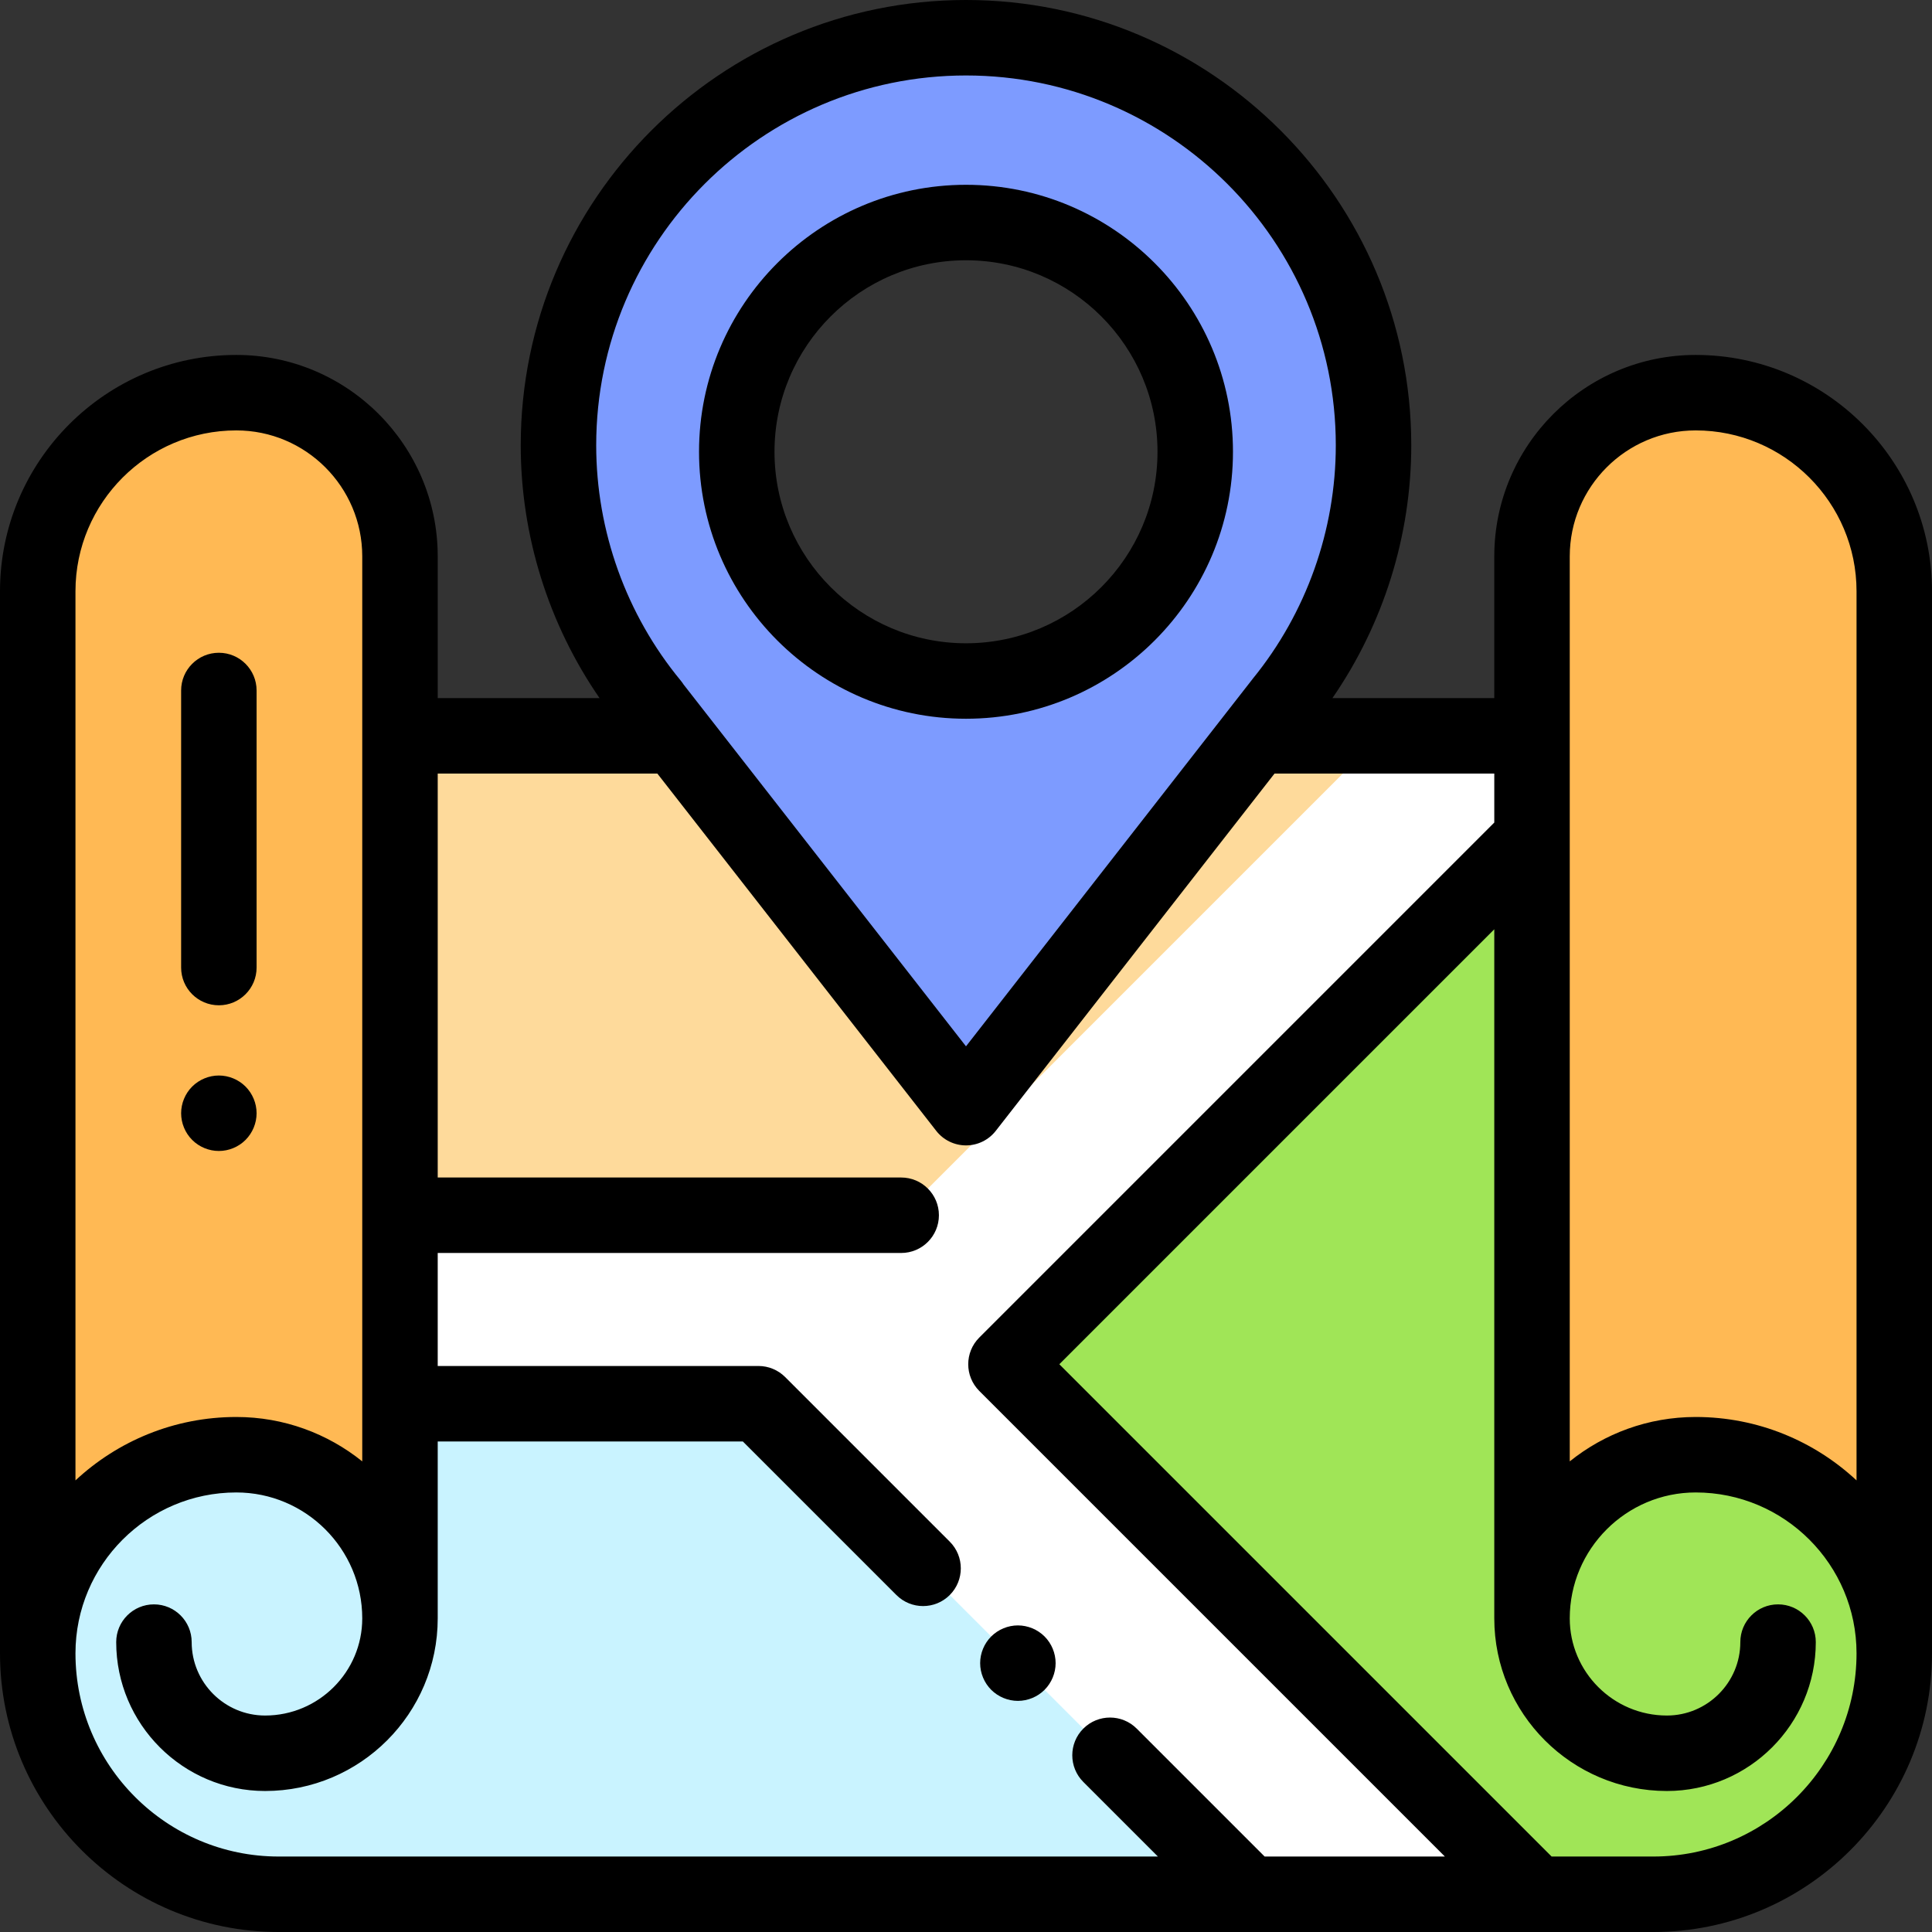 <?xml version="1.0" encoding="iso-8859-1"?>
<!-- Generator: Adobe Illustrator 19.0.0, SVG Export Plug-In . SVG Version: 6.00 Build 0)  -->
<svg version="1.1" id="Capa_1" xmlns="http://www.w3.org/2000/svg" xmlns:xlink="http://www.w3.org/1999/xlink" x="0px" y="0px"
	 viewBox="0 0 512 512" style="enable-background:new 0 0 512 512;" xml:space="preserve">
<rect x="0" y="0" width="512" height="512" fill="#333333" stroke="none"/>
<path style="fill:#FFFFFF;" d="M449.373,385.515c-23.954,0-43.373,19.419-43.373,43.372c0,2.146,0.2,4.244,0.563,6.286H406v-6.286
	V195H106v233.887v6.286h-0.562c0.363-2.042,0.562-4.14,0.562-6.286c0-23.954-19.418-43.372-43.373-43.372
	C33.562,385.515,10,409.077,10,438.143C10,473.41,38.59,502,73.858,502h13.408h337.47h13.408C473.411,502,502,473.41,502,438.143
	C502,409.077,478.438,385.515,449.373,385.515z"/>
<polygon style="fill:#FEDA9B;" points="365.875,195 106,195 106,322.053 238.823,322.053 "/>
<path style="fill:#C9F3FF;" d="M106,435.174h-0.562c0.363-2.042,0.562-4.14,0.562-6.286c0-23.954-19.418-43.372-43.373-43.372
	C33.562,385.515,10,409.077,10,438.143C10,473.41,38.59,502,73.858,502h13.408h243.196c-0.318-0.666-0.524-1.063-0.524-1.063
	L201,372h-95v56.887V435.174z"/>
<path style="fill:#A0E557;" d="M404.063,224.064L266.589,361.538l139.399,139.399l2.037,1.063h16.71h13.408
	C473.411,502,502,473.41,502,438.143c0-29.065-23.562-52.628-52.627-52.628c-23.954,0-43.373,19.419-43.373,43.372
	c0,2.146,0.2,4.244,0.563,6.286H406v-6.286V224.971L404.063,224.064z"/>
<g>
	<path style="fill:#FFB954;" d="M449.373,104.063c-23.954,0-43.373,19.418-43.373,43.372v281.452
		c0-23.954,19.418-43.372,43.373-43.372c29.065,0,52.627,23.562,52.627,52.628V156.691C502,127.625,478.438,104.063,449.373,104.063
		z"/>
	<path style="fill:#FFB954;" d="M62.627,104.063c23.954,0,43.373,19.418,43.373,43.372v281.452
		c0-23.954-19.418-43.372-43.373-43.372C33.562,385.515,10,409.077,10,438.143V156.691C10,127.625,33.562,104.063,62.627,104.063z"
		/>
</g>
<path style="fill:#7D9BFF;" d="M364,118c0-59.647-48.353-108-108-108S148,58.354,148,118c0,26.116,9.271,50.067,24.699,68.742
	h-0.063L256,293.543l83.763-107.363h-0.008C354.909,167.587,364,143.857,364,118z M256,180.474c-33.551,0-60.75-27.199-60.75-60.75
	s27.199-60.75,60.75-60.75s60.75,27.199,60.75,60.75S289.551,180.474,256,180.474z"/>
<path d="M449.373,94.063c-29.43,0-53.372,23.943-53.372,53.373V185H353.11c13.517-19.603,20.89-43.054,20.89-67
	C374,52.935,321.065,0,256,0S138,52.935,138,118c0,23.968,7.367,47.396,20.884,67H116v-37.565c0-29.43-23.942-53.373-53.372-53.373
	C28.095,94.063,0,122.158,0,156.69v281.453C0,478.868,33.132,512,73.857,512h364.285C478.868,512,512,478.868,512,438.143V156.69
	C512.001,122.158,483.906,94.063,449.373,94.063z M416.001,147.436c0-18.402,14.971-33.373,33.372-33.373
	c23.505,0,42.628,19.123,42.628,42.627v235.629c-11.188-10.415-26.173-16.804-42.628-16.804c-12.621,0-24.225,4.413-33.372,11.764
	V147.436z M256,20c54.037,0,98,43.962,98,98c0,22.489-7.812,44.458-21.997,61.862c-0.119,0.147-0.234,0.297-0.345,0.449
	l-75.66,96.977l-74.842-95.883c-0.225-0.356-0.475-0.701-0.748-1.032C165.958,162.882,158,140.731,158,118
	C158,63.963,201.963,20,256,20z M62.628,114.063c18.401,0,33.372,14.971,33.372,33.373V387.28
	c-9.147-7.351-20.751-11.764-33.372-11.764c-16.455,0-31.439,6.389-42.628,16.804V156.69C20,133.186,39.123,114.063,62.628,114.063z
	 M20,438.143c0-23.505,19.123-42.628,42.628-42.628c18.401,0,33.372,14.971,33.372,33.373c0,14.196-11.549,25.745-25.745,25.745
	c-10.729,0-19.459-8.729-19.459-19.459c0-5.523-4.478-10-10-10s-10,4.477-10,10c0,21.758,17.701,39.459,39.459,39.459
	c25.224,0,45.745-20.521,45.745-45.745V382h80.857l40.697,40.697c1.953,1.952,4.512,2.929,7.071,2.929s5.118-0.977,7.071-2.929
	c3.905-3.905,3.905-10.237,0-14.143l-43.626-43.626c-1.875-1.874-4.418-2.928-7.07-2.928h-85v-29.948h122.822
	c5.522,0,10-4.477,10-10s-4.478-10-10-10H116V205h58.202l73.915,94.695c1.896,2.428,4.804,3.848,7.884,3.847
	c3.08-0.001,5.988-1.42,7.884-3.849L337.764,205h58.237v12.983L259.519,354.467c-3.905,3.905-3.905,10.237,0,14.143L382.909,492
	h-47.767l-33.904-33.904c-3.905-3.905-10.235-3.905-14.143,0c-3.905,3.905-3.905,10.237,0,14.142L306.858,492H73.857
	C44.16,492,20,467.84,20,438.143z M438.143,492h-26.948L280.732,361.538l115.269-115.269v182.619
	c0,25.224,20.521,45.745,45.744,45.745c21.758,0,39.459-17.701,39.459-39.459c0-5.523-4.478-10-10-10s-10,4.477-10,10
	c0,10.729-8.729,19.459-19.459,19.459c-14.195,0-25.744-11.549-25.744-25.745c0-18.402,14.971-33.373,33.372-33.373
	c23.505,0,42.628,19.123,42.628,42.628C492.001,467.84,467.84,492,438.143,492z"/>
<path d="M58,266.412c5.522,0,10-4.477,10-10v-73.423c0-5.523-4.478-10-10-10s-10,4.477-10,10v73.423
	C48,261.935,52.478,266.412,58,266.412z"/>
<path d="M58,305.021c2.63,0,5.21-1.06,7.069-2.93c1.86-1.86,2.931-4.44,2.931-7.07s-1.07-5.21-2.931-7.07
	c-1.859-1.86-4.439-2.93-7.069-2.93s-5.21,1.07-7.07,2.93s-2.93,4.44-2.93,7.07c0,2.64,1.069,5.21,2.93,7.07
	C52.79,303.96,55.37,305.021,58,305.021z"/>
<path d="M256,190.474c39.012,0,70.75-31.738,70.75-70.75s-31.738-70.75-70.75-70.75s-70.75,31.738-70.75,70.75
	S216.988,190.474,256,190.474z M256,68.974c27.983,0,50.75,22.767,50.75,50.75s-22.767,50.75-50.75,50.75s-50.75-22.767-50.75-50.75
	S228.017,68.974,256,68.974z"/>
<path d="M269.75,430.75c-2.63,0-5.21,1.07-7.07,2.93c-1.86,1.86-2.93,4.44-2.93,7.07s1.069,5.21,2.93,7.07s4.44,2.93,7.07,2.93
	s5.21-1.07,7.069-2.93c1.86-1.86,2.931-4.44,2.931-7.07s-1.07-5.21-2.931-7.07C274.96,431.82,272.38,430.75,269.75,430.75z"/>
<g>
</g>
<g>
</g>
<g>
</g>
<g>
</g>
<g>
</g>
<g>
</g>
<g>
</g>
<g>
</g>
<g>
</g>
<g>
</g>
<g>
</g>
<g>
</g>
<g>
</g>
<g>
</g>
<g>
</g>
</svg>
